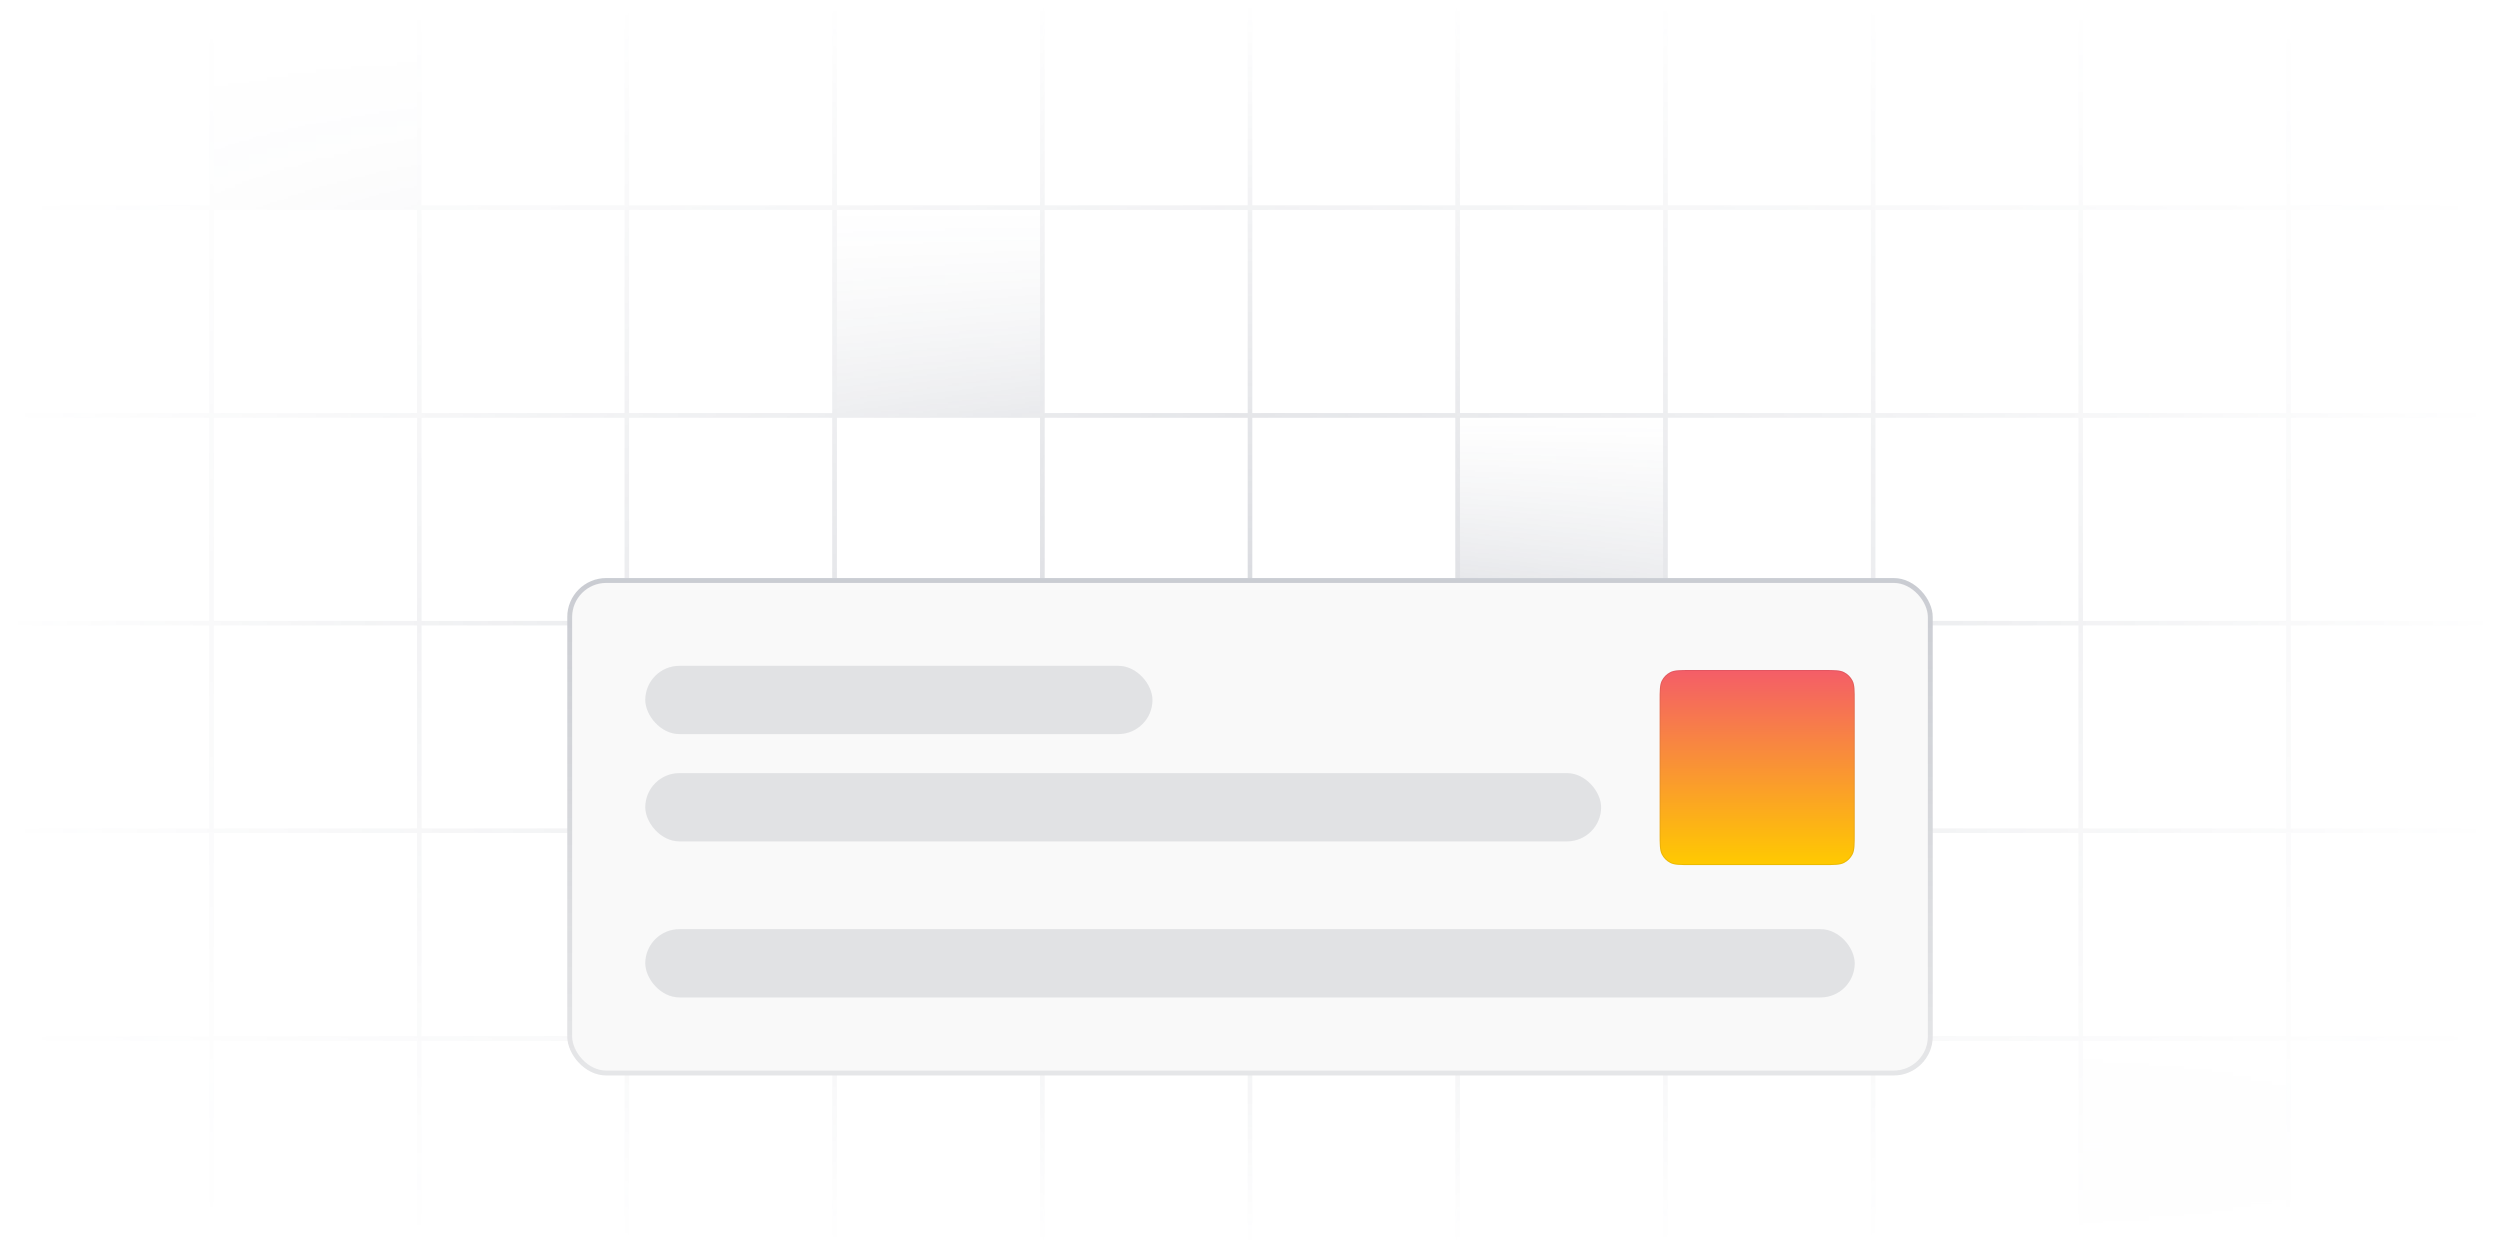 <svg width="356" height="178" viewBox="0 0 356 178" fill="none" xmlns="http://www.w3.org/2000/svg">
<g opacity="0.2">
<mask id="mask0_7107_191040" style="mask-type:alpha" maskUnits="userSpaceOnUse" x="0" y="0" width="356" height="178">
<rect x="0.541" width="354.918" height="177.459" fill="url(#paint0_linear_7107_191040)"/>
</mask>
<g mask="url(#mask0_7107_191040)">
<mask id="mask1_7107_191040" style="mask-type:alpha" maskUnits="userSpaceOnUse" x="0" y="0" width="356" height="178">
<rect x="0.541" width="354.918" height="177.459" fill="url(#paint1_linear_7107_191040)"/>
</mask>
<g mask="url(#mask1_7107_191040)">
<rect x="0.541" width="29.576" height="29.576" stroke="#3C445C" stroke-width="0.616"/>
<rect x="30.117" width="29.576" height="29.576" fill="url(#paint2_linear_7107_191040)" stroke="#3C445C" stroke-width="0.616"/>
<rect x="59.694" width="29.576" height="29.576" stroke="#3C445C" stroke-width="0.616"/>
<rect x="89.27" width="29.576" height="29.576" stroke="#3C445C" stroke-width="0.616"/>
<rect x="118.847" width="29.576" height="29.576" stroke="#3C445C" stroke-width="0.616"/>
<rect x="148.424" width="29.576" height="29.576" stroke="#3C445C" stroke-width="0.616"/>
<rect x="178" width="29.576" height="29.576" stroke="#3C445C" stroke-width="0.616"/>
<rect x="207.576" width="29.576" height="29.576" stroke="#3C445C" stroke-width="0.616"/>
<rect x="237.153" width="29.576" height="29.576" stroke="#3C445C" stroke-width="0.616"/>
<rect x="266.729" width="29.576" height="29.576" stroke="#3C445C" stroke-width="0.616"/>
<rect x="296.306" width="29.576" height="29.576" stroke="#3C445C" stroke-width="0.616"/>
<rect x="325.883" width="29.576" height="29.576" stroke="#3C445C" stroke-width="0.616"/>
<rect x="0.541" y="29.577" width="29.576" height="29.576" stroke="#3C445C" stroke-width="0.616"/>
<rect x="30.117" y="29.577" width="29.576" height="29.576" stroke="#3C445C" stroke-width="0.616"/>
<rect x="59.694" y="29.577" width="29.576" height="29.576" stroke="#3C445C" stroke-width="0.616"/>
<rect x="89.27" y="29.577" width="29.576" height="29.576" stroke="#3C445C" stroke-width="0.616"/>
<rect x="118.847" y="29.577" width="29.576" height="29.576" fill="url(#paint3_linear_7107_191040)" stroke="#3C445C" stroke-width="0.616"/>
<rect x="148.424" y="29.577" width="29.576" height="29.576" stroke="#3C445C" stroke-width="0.616"/>
<rect x="178" y="29.577" width="29.576" height="29.576" stroke="#3C445C" stroke-width="0.616"/>
<rect x="207.576" y="29.577" width="29.576" height="29.576" stroke="#3C445C" stroke-width="0.616"/>
<rect x="237.153" y="29.577" width="29.576" height="29.576" stroke="#3C445C" stroke-width="0.616"/>
<rect x="266.729" y="29.577" width="29.576" height="29.576" stroke="#3C445C" stroke-width="0.616"/>
<rect x="296.306" y="29.577" width="29.576" height="29.576" stroke="#3C445C" stroke-width="0.616"/>
<rect x="325.883" y="29.577" width="29.576" height="29.576" stroke="#3C445C" stroke-width="0.616"/>
<rect x="0.541" y="59.153" width="29.576" height="29.576" stroke="#3C445C" stroke-width="0.616"/>
<rect x="30.117" y="59.153" width="29.576" height="29.576" stroke="#3C445C" stroke-width="0.616"/>
<rect x="59.694" y="59.153" width="29.576" height="29.576" stroke="#3C445C" stroke-width="0.616"/>
<rect x="89.27" y="59.153" width="29.576" height="29.576" stroke="#3C445C" stroke-width="0.616"/>
<rect x="118.847" y="59.153" width="29.576" height="29.576" stroke="#3C445C" stroke-width="0.616"/>
<rect x="148.424" y="59.153" width="29.576" height="29.576" stroke="#3C445C" stroke-width="0.616"/>
<rect x="178" y="59.153" width="29.576" height="29.576" stroke="#3C445C" stroke-width="0.616"/>
<rect x="207.576" y="59.153" width="29.576" height="29.576" fill="url(#paint4_linear_7107_191040)" stroke="#3C445C" stroke-width="0.616"/>
<rect x="237.153" y="59.153" width="29.576" height="29.576" stroke="#3C445C" stroke-width="0.616"/>
<rect x="266.729" y="59.153" width="29.576" height="29.576" stroke="#3C445C" stroke-width="0.616"/>
<rect x="296.306" y="59.153" width="29.576" height="29.576" stroke="#3C445C" stroke-width="0.616"/>
<rect x="325.883" y="59.153" width="29.576" height="29.576" stroke="#3C445C" stroke-width="0.616"/>
<rect x="0.541" y="88.73" width="29.576" height="29.576" stroke="#3C445C" stroke-width="0.616"/>
<rect x="30.117" y="88.73" width="29.576" height="29.576" stroke="#3C445C" stroke-width="0.616"/>
<rect x="59.694" y="88.73" width="29.576" height="29.576" stroke="#3C445C" stroke-width="0.616"/>
<rect x="89.27" y="88.73" width="29.576" height="29.576" stroke="#3C445C" stroke-width="0.616"/>
<rect x="118.847" y="88.73" width="29.576" height="29.576" stroke="#3C445C" stroke-width="0.616"/>
<rect x="148.424" y="88.73" width="29.576" height="29.576" stroke="#3C445C" stroke-width="0.616"/>
<rect x="178" y="88.73" width="29.576" height="29.576" stroke="#3C445C" stroke-width="0.616"/>
<rect x="207.576" y="88.73" width="29.576" height="29.576" stroke="#3C445C" stroke-width="0.616"/>
<rect x="237.153" y="88.73" width="29.576" height="29.576" stroke="#3C445C" stroke-width="0.616"/>
<rect x="266.729" y="88.73" width="29.576" height="29.576" stroke="#3C445C" stroke-width="0.616"/>
<rect x="296.306" y="88.73" width="29.576" height="29.576" stroke="#3C445C" stroke-width="0.616"/>
<rect x="325.883" y="88.73" width="29.576" height="29.576" stroke="#3C445C" stroke-width="0.616"/>
<rect x="0.541" y="118.306" width="29.576" height="29.576" stroke="#3C445C" stroke-width="0.616"/>
<rect x="30.117" y="118.306" width="29.576" height="29.576" stroke="#3C445C" stroke-width="0.616"/>
<rect x="59.694" y="118.306" width="29.576" height="29.576" stroke="#3C445C" stroke-width="0.616"/>
<rect x="89.27" y="118.306" width="29.576" height="29.576" stroke="#3C445C" stroke-width="0.616"/>
<rect x="118.847" y="118.306" width="29.576" height="29.576" stroke="#3C445C" stroke-width="0.616"/>
<rect x="148.424" y="118.306" width="29.576" height="29.576" fill="url(#paint5_linear_7107_191040)" stroke="#3C445C" stroke-width="0.616"/>
<rect x="178" y="118.306" width="29.576" height="29.576" stroke="#3C445C" stroke-width="0.616"/>
<rect x="207.576" y="118.306" width="29.576" height="29.576" stroke="#3C445C" stroke-width="0.616"/>
<rect x="237.153" y="118.306" width="29.576" height="29.576" stroke="#3C445C" stroke-width="0.616"/>
<rect x="266.729" y="118.306" width="29.576" height="29.576" stroke="#3C445C" stroke-width="0.616"/>
<rect x="296.306" y="118.306" width="29.576" height="29.576" stroke="#3C445C" stroke-width="0.616"/>
<rect x="325.883" y="118.306" width="29.576" height="29.576" stroke="#3C445C" stroke-width="0.616"/>
<rect x="0.541" y="147.883" width="29.576" height="29.576" stroke="#3C445C" stroke-width="0.616"/>
<rect x="30.117" y="147.883" width="29.576" height="29.576" stroke="#3C445C" stroke-width="0.616"/>
<rect x="59.694" y="147.883" width="29.576" height="29.576" stroke="#3C445C" stroke-width="0.616"/>
<rect x="89.27" y="147.883" width="29.576" height="29.576" stroke="#3C445C" stroke-width="0.616"/>
<rect x="118.847" y="147.883" width="29.576" height="29.576" stroke="#3C445C" stroke-width="0.616"/>
<rect x="148.424" y="147.883" width="29.576" height="29.576" stroke="#3C445C" stroke-width="0.616"/>
<rect x="178" y="147.883" width="29.576" height="29.576" stroke="#3C445C" stroke-width="0.616"/>
<rect x="207.576" y="147.883" width="29.576" height="29.576" stroke="#3C445C" stroke-width="0.616"/>
<rect x="237.153" y="147.883" width="29.576" height="29.576" stroke="#3C445C" stroke-width="0.616"/>
<rect x="266.729" y="147.883" width="29.576" height="29.576" stroke="#3C445C" stroke-width="0.616"/>
<rect x="296.306" y="147.883" width="29.576" height="29.576" fill="url(#paint6_linear_7107_191040)" stroke="#3C445C" stroke-width="0.616"/>
<rect x="325.883" y="147.883" width="29.576" height="29.576" stroke="#3C445C" stroke-width="0.616"/>
</g>
</g>
</g>
<rect x="80.778" y="82.314" width="194.444" height="70.833" rx="5.556" fill="#F9F9F9"/>
<rect x="81.125" y="82.661" width="193.75" height="70.139" rx="5.208" stroke="url(#paint7_linear_7107_191040)" stroke-opacity="0.24" stroke-width="0.694"/>
<rect opacity="0.12" x="91.889" y="94.814" width="72.222" height="9.722" rx="4.861" fill="#2B3245"/>
<rect opacity="0.12" x="91.889" y="110.092" width="136.111" height="9.722" rx="4.861" fill="#2B3245"/>
<g filter="url(#filter0_d_7107_191040)">
<path d="M236.333 97.869C236.333 96.314 236.333 95.536 236.636 94.942C236.902 94.419 237.327 93.994 237.85 93.728C238.444 93.425 239.222 93.425 240.778 93.425H259.667C261.222 93.425 262 93.425 262.594 93.728C263.117 93.994 263.542 94.419 263.808 94.942C264.111 95.536 264.111 96.314 264.111 97.869V116.758C264.111 118.314 264.111 119.092 263.808 119.686C263.542 120.209 263.117 120.634 262.594 120.9C262 121.203 261.222 121.203 259.667 121.203H240.778C239.222 121.203 238.444 121.203 237.85 120.9C237.327 120.634 236.902 120.209 236.636 119.686C236.333 119.092 236.333 118.314 236.333 116.758V97.869Z" fill="url(#paint8_linear_7107_191040)"/>
<path d="M236.403 97.869C236.403 97.09 236.403 96.51 236.44 96.05C236.478 95.592 236.552 95.259 236.698 94.973C236.958 94.463 237.372 94.049 237.881 93.789C238.167 93.644 238.5 93.569 238.959 93.532C239.419 93.494 239.999 93.494 240.778 93.494H259.667C260.446 93.494 261.026 93.494 261.485 93.532C261.944 93.569 262.277 93.644 262.563 93.789C263.072 94.049 263.487 94.463 263.746 94.973C263.892 95.259 263.966 95.592 264.004 96.05C264.042 96.51 264.042 97.09 264.042 97.869V116.758C264.042 117.537 264.042 118.117 264.004 118.577C263.966 119.036 263.892 119.369 263.746 119.654C263.487 120.164 263.072 120.578 262.563 120.838C262.277 120.984 261.944 121.058 261.485 121.096C261.026 121.133 260.446 121.133 259.667 121.133H240.778C239.999 121.133 239.419 121.133 238.959 121.096C238.5 121.058 238.167 120.984 237.881 120.838C237.372 120.578 236.958 120.164 236.698 119.654C236.552 119.369 236.478 119.036 236.44 118.577C236.403 118.117 236.403 117.537 236.403 116.758V97.869Z" stroke="black" stroke-opacity="0.08" stroke-width="0.139"/>
</g>
<rect opacity="0.12" x="91.889" y="132.313" width="172.222" height="9.722" rx="4.861" fill="#2B3245"/>
<defs>
<filter id="filter0_d_7107_191040" x="230.381" y="89.457" width="39.683" height="39.683" filterUnits="userSpaceOnUse" color-interpolation-filters="sRGB">
<feFlood flood-opacity="0" result="BackgroundImageFix"/>
<feColorMatrix in="SourceAlpha" type="matrix" values="0 0 0 0 0 0 0 0 0 0 0 0 0 0 0 0 0 0 127 0" result="hardAlpha"/>
<feOffset dy="1.984"/>
<feGaussianBlur stdDeviation="2.976"/>
<feComposite in2="hardAlpha" operator="out"/>
<feColorMatrix type="matrix" values="0 0 0 0 0 0 0 0 0 0 0 0 0 0 0 0 0 0 0.16 0"/>
<feBlend mode="normal" in2="BackgroundImageFix" result="effect1_dropShadow_7107_191040"/>
<feBlend mode="normal" in="SourceGraphic" in2="effect1_dropShadow_7107_191040" result="shape"/>
</filter>
<linearGradient id="paint0_linear_7107_191040" x1="355.459" y1="88.73" x2="0.541" y2="88.73" gradientUnits="userSpaceOnUse">
<stop stop-color="#D9D9D9" stop-opacity="0"/>
<stop offset="0.5" stop-color="#D9D9D9"/>
<stop offset="1" stop-color="#D9D9D9" stop-opacity="0"/>
</linearGradient>
<linearGradient id="paint1_linear_7107_191040" x1="178" y1="0" x2="178" y2="177.459" gradientUnits="userSpaceOnUse">
<stop stop-color="#D9D9D9" stop-opacity="0"/>
<stop offset="0.494" stop-color="#D9D9D9"/>
<stop offset="1" stop-color="#D9D9D9" stop-opacity="0"/>
</linearGradient>
<linearGradient id="paint2_linear_7107_191040" x1="44.906" y1="0" x2="44.906" y2="29.576" gradientUnits="userSpaceOnUse">
<stop stop-color="#3C445C" stop-opacity="0"/>
<stop offset="1" stop-color="#3C445C"/>
</linearGradient>
<linearGradient id="paint3_linear_7107_191040" x1="133.635" y1="29.577" x2="133.635" y2="59.153" gradientUnits="userSpaceOnUse">
<stop stop-color="#3C445C" stop-opacity="0"/>
<stop offset="1" stop-color="#3C445C"/>
</linearGradient>
<linearGradient id="paint4_linear_7107_191040" x1="222.365" y1="59.153" x2="222.365" y2="88.729" gradientUnits="userSpaceOnUse">
<stop stop-color="#3C445C" stop-opacity="0"/>
<stop offset="1" stop-color="#3C445C"/>
</linearGradient>
<linearGradient id="paint5_linear_7107_191040" x1="163.212" y1="118.306" x2="163.212" y2="147.883" gradientUnits="userSpaceOnUse">
<stop stop-color="#3C445C" stop-opacity="0"/>
<stop offset="1" stop-color="#3C445C"/>
</linearGradient>
<linearGradient id="paint6_linear_7107_191040" x1="311.094" y1="147.883" x2="311.094" y2="177.459" gradientUnits="userSpaceOnUse">
<stop stop-color="#3C445C" stop-opacity="0"/>
<stop offset="1" stop-color="#3C445C"/>
</linearGradient>
<linearGradient id="paint7_linear_7107_191040" x1="178" y1="82.314" x2="178" y2="153.147" gradientUnits="userSpaceOnUse">
<stop stop-color="#38415A"/>
<stop offset="1" stop-color="#2B3245" stop-opacity="0.4"/>
</linearGradient>
<linearGradient id="paint8_linear_7107_191040" x1="250.222" y1="93.425" x2="250.222" y2="121.203" gradientUnits="userSpaceOnUse">
<stop stop-color="#F45D68"/>
<stop offset="1" stop-color="#FFCA00"/>
</linearGradient>
</defs>
</svg>
